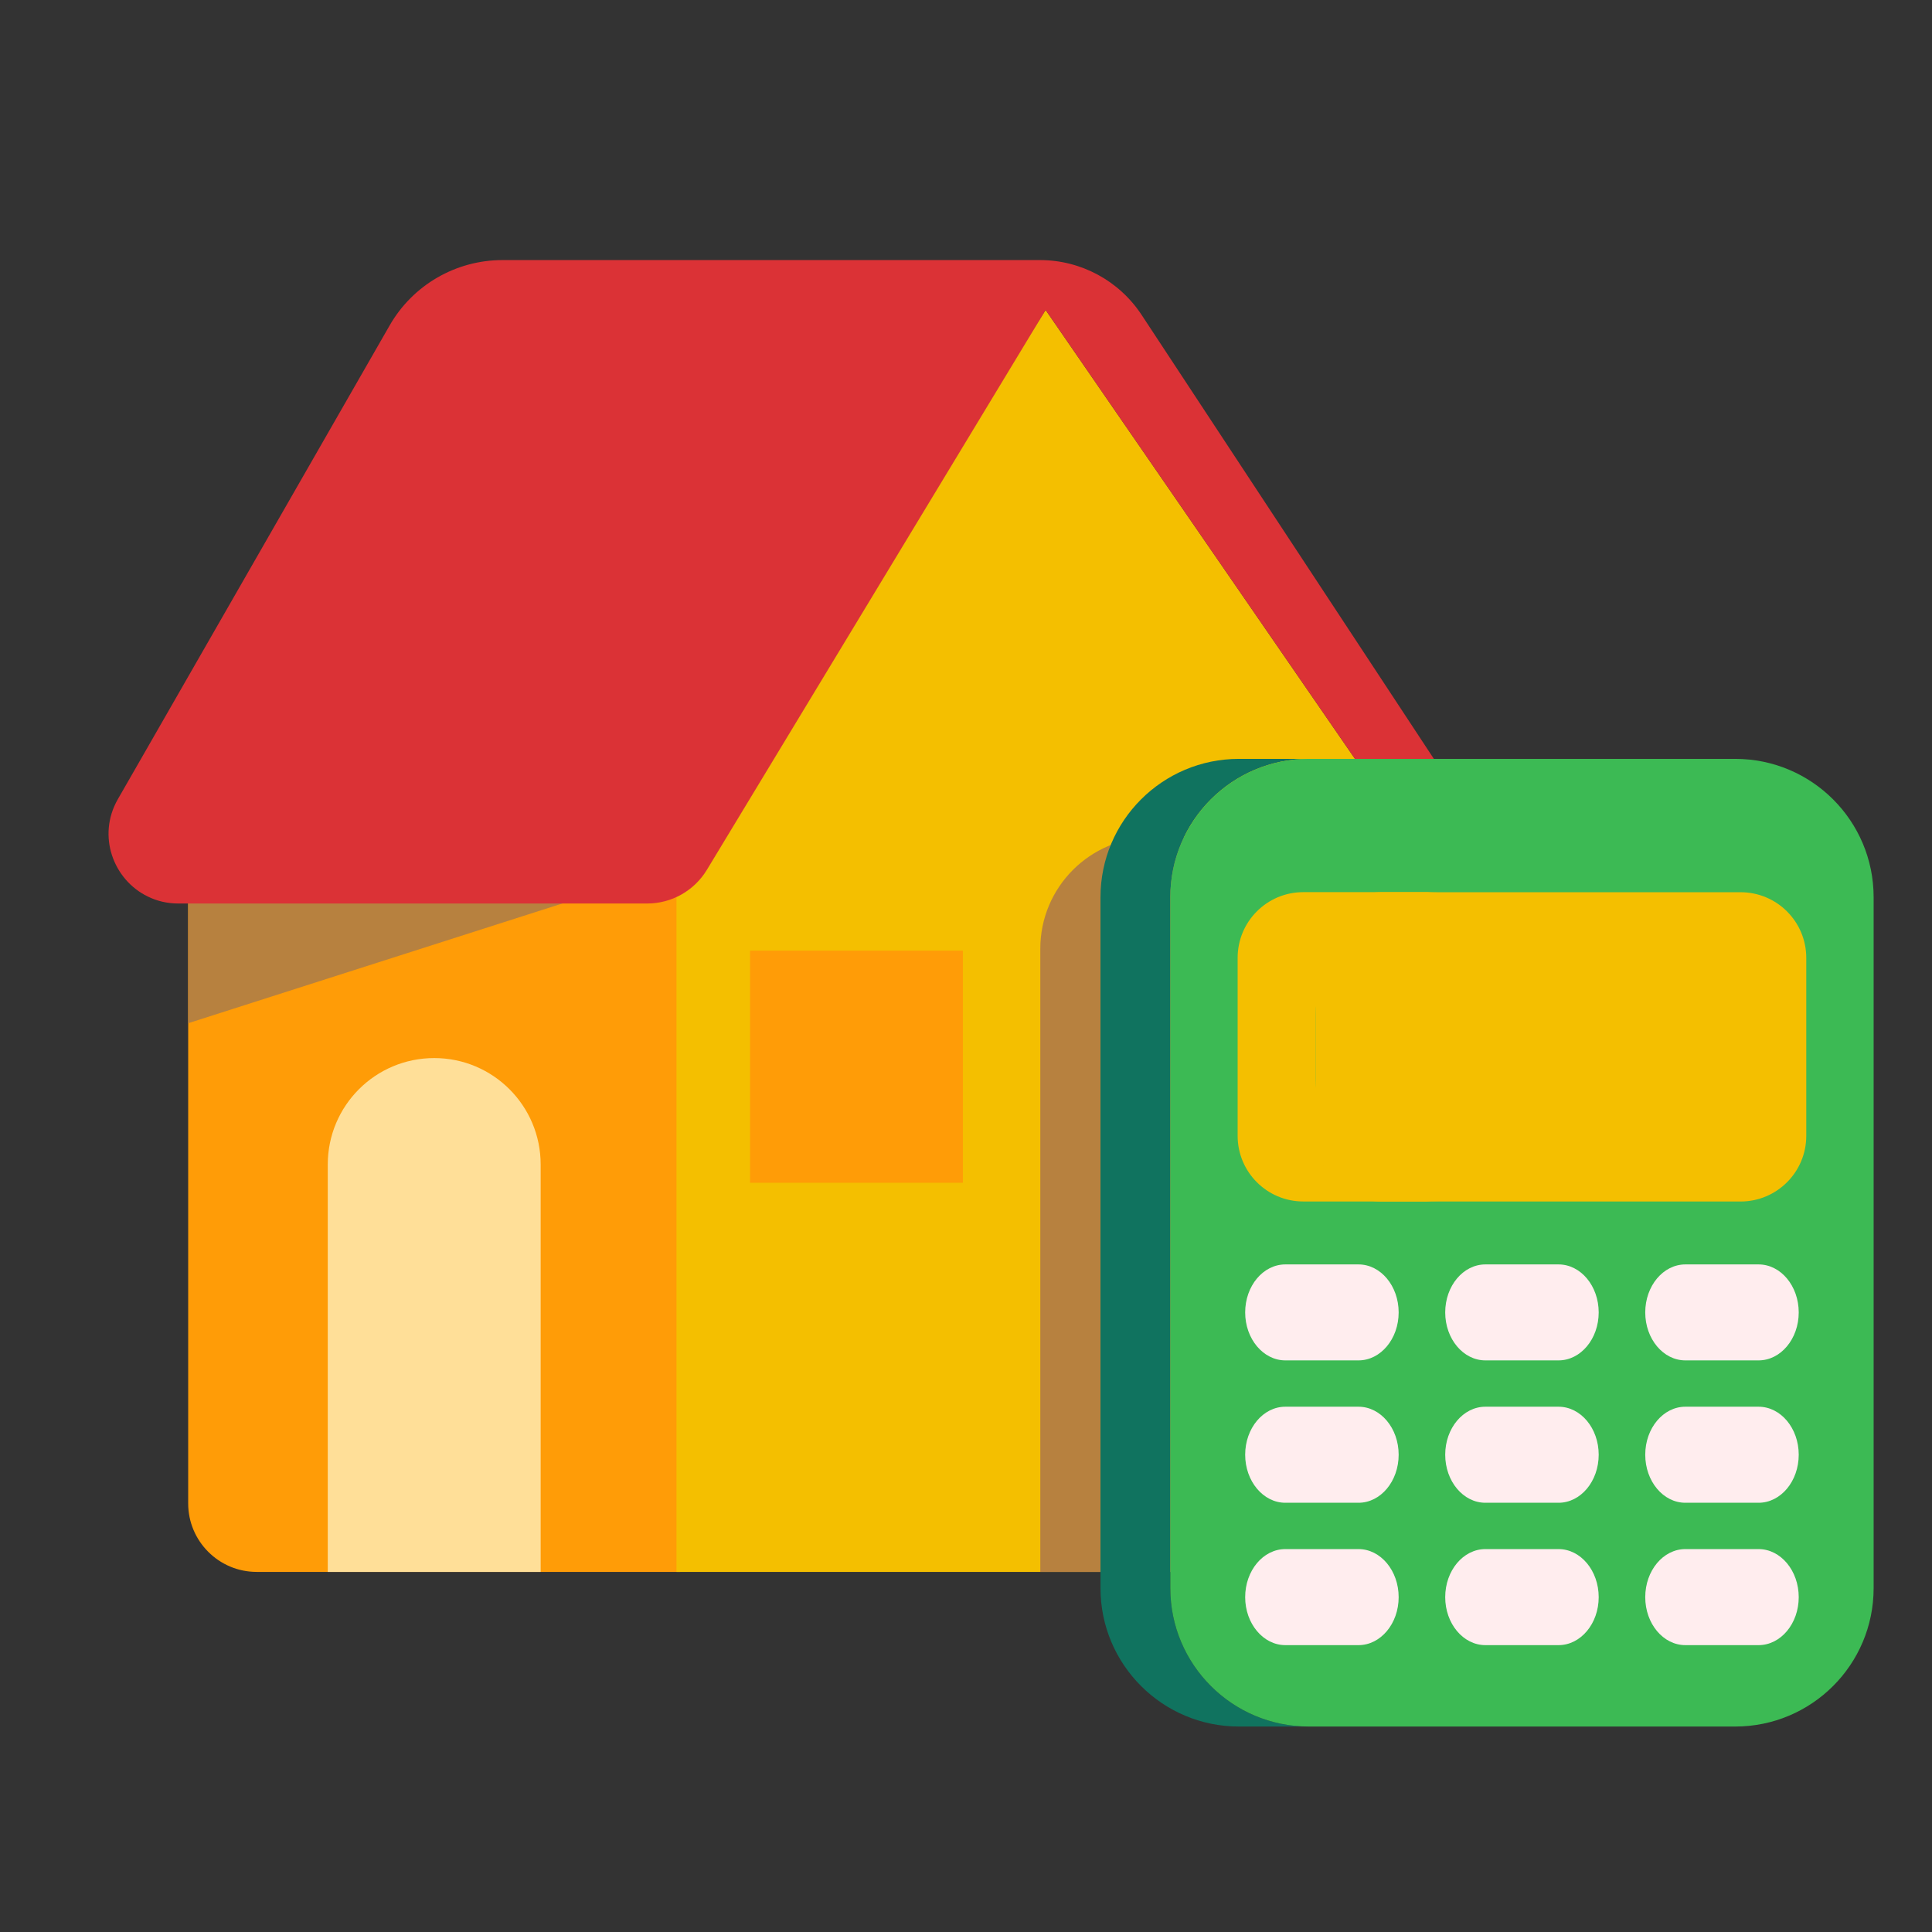 <svg width="52" height="52" viewBox="0 0 52 52" fill="none" xmlns="http://www.w3.org/2000/svg">
<rect x="0" y="0" width="52" height="52" fill="#333333" stroke="none"/>
<path d="M18.309 42.308H6.909C5.891 42.308 5.065 41.482 5.065 40.464V24.014H18.309V42.308Z" fill="#FF9C07"/>
<path fill-rule="evenodd" clip-rule="evenodd" d="M14.55 42.308H8.822V31.343C8.822 29.76 10.104 28.478 11.687 28.478C13.269 28.478 14.552 29.76 14.552 31.343V42.308H14.55Z" fill="#FFDF98"/>
<path fill-rule="evenodd" clip-rule="evenodd" d="M5.065 27.54V23.334H18.208L5.065 27.54Z" fill="#B7813F"/>
<path d="M39.153 42.308H18.208V24.014L28.143 8.343L39.153 24.318V42.308Z" fill="#F4BF00"/>
<path d="M40.204 24.673C39.878 25.93 39.153 25.527 39.153 25.527V24.318L28.143 8.343L19.025 23.413C18.684 23.975 18.076 24.318 17.42 24.318H4.799C4.497 24.318 4.22 24.25 3.976 24.129C3.051 23.68 2.606 22.499 3.172 21.51L3.795 20.425L10.487 8.76C11.111 7.67 12.271 7 13.526 7H27.99C29.092 7 30.118 7.553 30.725 8.473L39.774 22.219C40.25 22.942 40.422 23.834 40.204 24.673Z" fill="#DB3236"/>
<path d="M25.916 25.587H20.188V31.834H25.916V25.587Z" fill="#FF9C07"/>
<path fill-rule="evenodd" clip-rule="evenodd" d="M34.199 42.308H28V25.534C28 23.878 29.343 22.534 31 22.534H34.199V42.308Z" fill="#B7813F"/>
<path d="M35.225 46.47H33.346C31.289 46.47 29.62 44.803 29.62 42.744V24.149C29.62 22.092 31.289 20.425 33.346 20.425H35.225C33.168 20.425 31.499 22.092 31.499 24.149V42.744C31.499 44.803 33.168 46.47 35.225 46.47Z" fill="#10735F"/>
<path d="M50.429 24.149V42.744C50.429 44.803 48.762 46.47 46.703 46.47H35.225C33.168 46.47 31.499 44.803 31.499 42.744V24.149C31.499 22.092 33.168 20.425 35.225 20.425H46.703C48.762 20.425 50.429 22.092 50.429 24.149Z" fill="#3CBA54"/>
<path d="M38.7 32.338H35.079C34.102 32.338 33.311 31.546 33.311 30.57V25.78C33.311 24.803 34.102 24.012 35.079 24.012H38.7C36.885 24.012 35.414 25.483 35.414 27.298V29.048C35.414 30.865 36.885 32.338 38.7 32.338Z" fill="#F4BF00"/>
<path d="M48.616 25.783V30.57C48.616 31.546 47.825 32.339 46.846 32.339H37.18C36.203 32.339 35.412 31.548 35.412 30.572V25.782C35.412 24.805 36.203 24.014 37.18 24.014H46.846C47.825 24.014 48.616 24.805 48.616 25.783Z" fill="#F4BF00"/>
<path fill-rule="evenodd" clip-rule="evenodd" d="M39.979 44.279H41.948C42.545 44.279 43.029 43.7 43.029 42.988C43.029 42.275 42.545 41.694 41.948 41.694H39.979C39.382 41.694 38.898 42.273 38.898 42.988C38.898 43.7 39.383 44.279 39.979 44.279Z" fill="#FFEDEE"/>
<path fill-rule="evenodd" clip-rule="evenodd" d="M45.362 44.279H47.332C47.929 44.279 48.413 43.7 48.413 42.988C48.413 42.275 47.929 41.694 47.332 41.694H45.362C44.765 41.694 44.282 42.273 44.282 42.988C44.282 43.7 44.765 44.279 45.362 44.279Z" fill="#FFEDEE"/>
<path fill-rule="evenodd" clip-rule="evenodd" d="M34.595 44.279H36.564C37.161 44.279 37.645 43.7 37.645 42.988C37.645 42.275 37.161 41.694 36.564 41.694H34.595C33.998 41.694 33.514 42.273 33.514 42.988C33.514 43.7 34 44.279 34.595 44.279Z" fill="#FFEDEE"/>
<path fill-rule="evenodd" clip-rule="evenodd" d="M39.979 40.447H41.948C42.545 40.447 43.029 39.868 43.029 39.154C43.029 38.441 42.545 37.862 41.948 37.862H39.979C39.382 37.862 38.898 38.441 38.898 39.154C38.898 39.868 39.383 40.447 39.979 40.447Z" fill="#FFEDEE"/>
<path fill-rule="evenodd" clip-rule="evenodd" d="M45.362 40.447H47.332C47.929 40.447 48.413 39.868 48.413 39.154C48.413 38.441 47.929 37.862 47.332 37.862H45.362C44.765 37.862 44.282 38.441 44.282 39.154C44.282 39.868 44.765 40.447 45.362 40.447Z" fill="#FFEDEE"/>
<path fill-rule="evenodd" clip-rule="evenodd" d="M34.595 40.447H36.564C37.161 40.447 37.645 39.868 37.645 39.154C37.645 38.441 37.161 37.862 36.564 37.862H34.595C33.998 37.862 33.514 38.441 33.514 39.154C33.514 39.868 34 40.447 34.595 40.447Z" fill="#FFEDEE"/>
<path fill-rule="evenodd" clip-rule="evenodd" d="M34.595 36.615H36.564C37.161 36.615 37.645 36.036 37.645 35.324C37.645 34.611 37.161 34.032 36.564 34.032H34.595C33.998 34.032 33.514 34.611 33.514 35.324C33.514 36.036 34 36.615 34.595 36.615Z" fill="#FFEDEE"/>
<path fill-rule="evenodd" clip-rule="evenodd" d="M45.362 36.615H47.332C47.929 36.615 48.413 36.036 48.413 35.324C48.413 34.611 47.929 34.032 47.332 34.032H45.362C44.765 34.032 44.282 34.611 44.282 35.324C44.282 36.036 44.765 36.615 45.362 36.615Z" fill="#FFEDEE"/>
<path fill-rule="evenodd" clip-rule="evenodd" d="M39.979 36.615H41.948C42.545 36.615 43.029 36.036 43.029 35.324C43.029 34.611 42.545 34.032 41.948 34.032H39.979C39.382 34.032 38.898 34.611 38.898 35.324C38.898 36.036 39.383 36.615 39.979 36.615Z" fill="#FFEDEE"/>
</svg>
